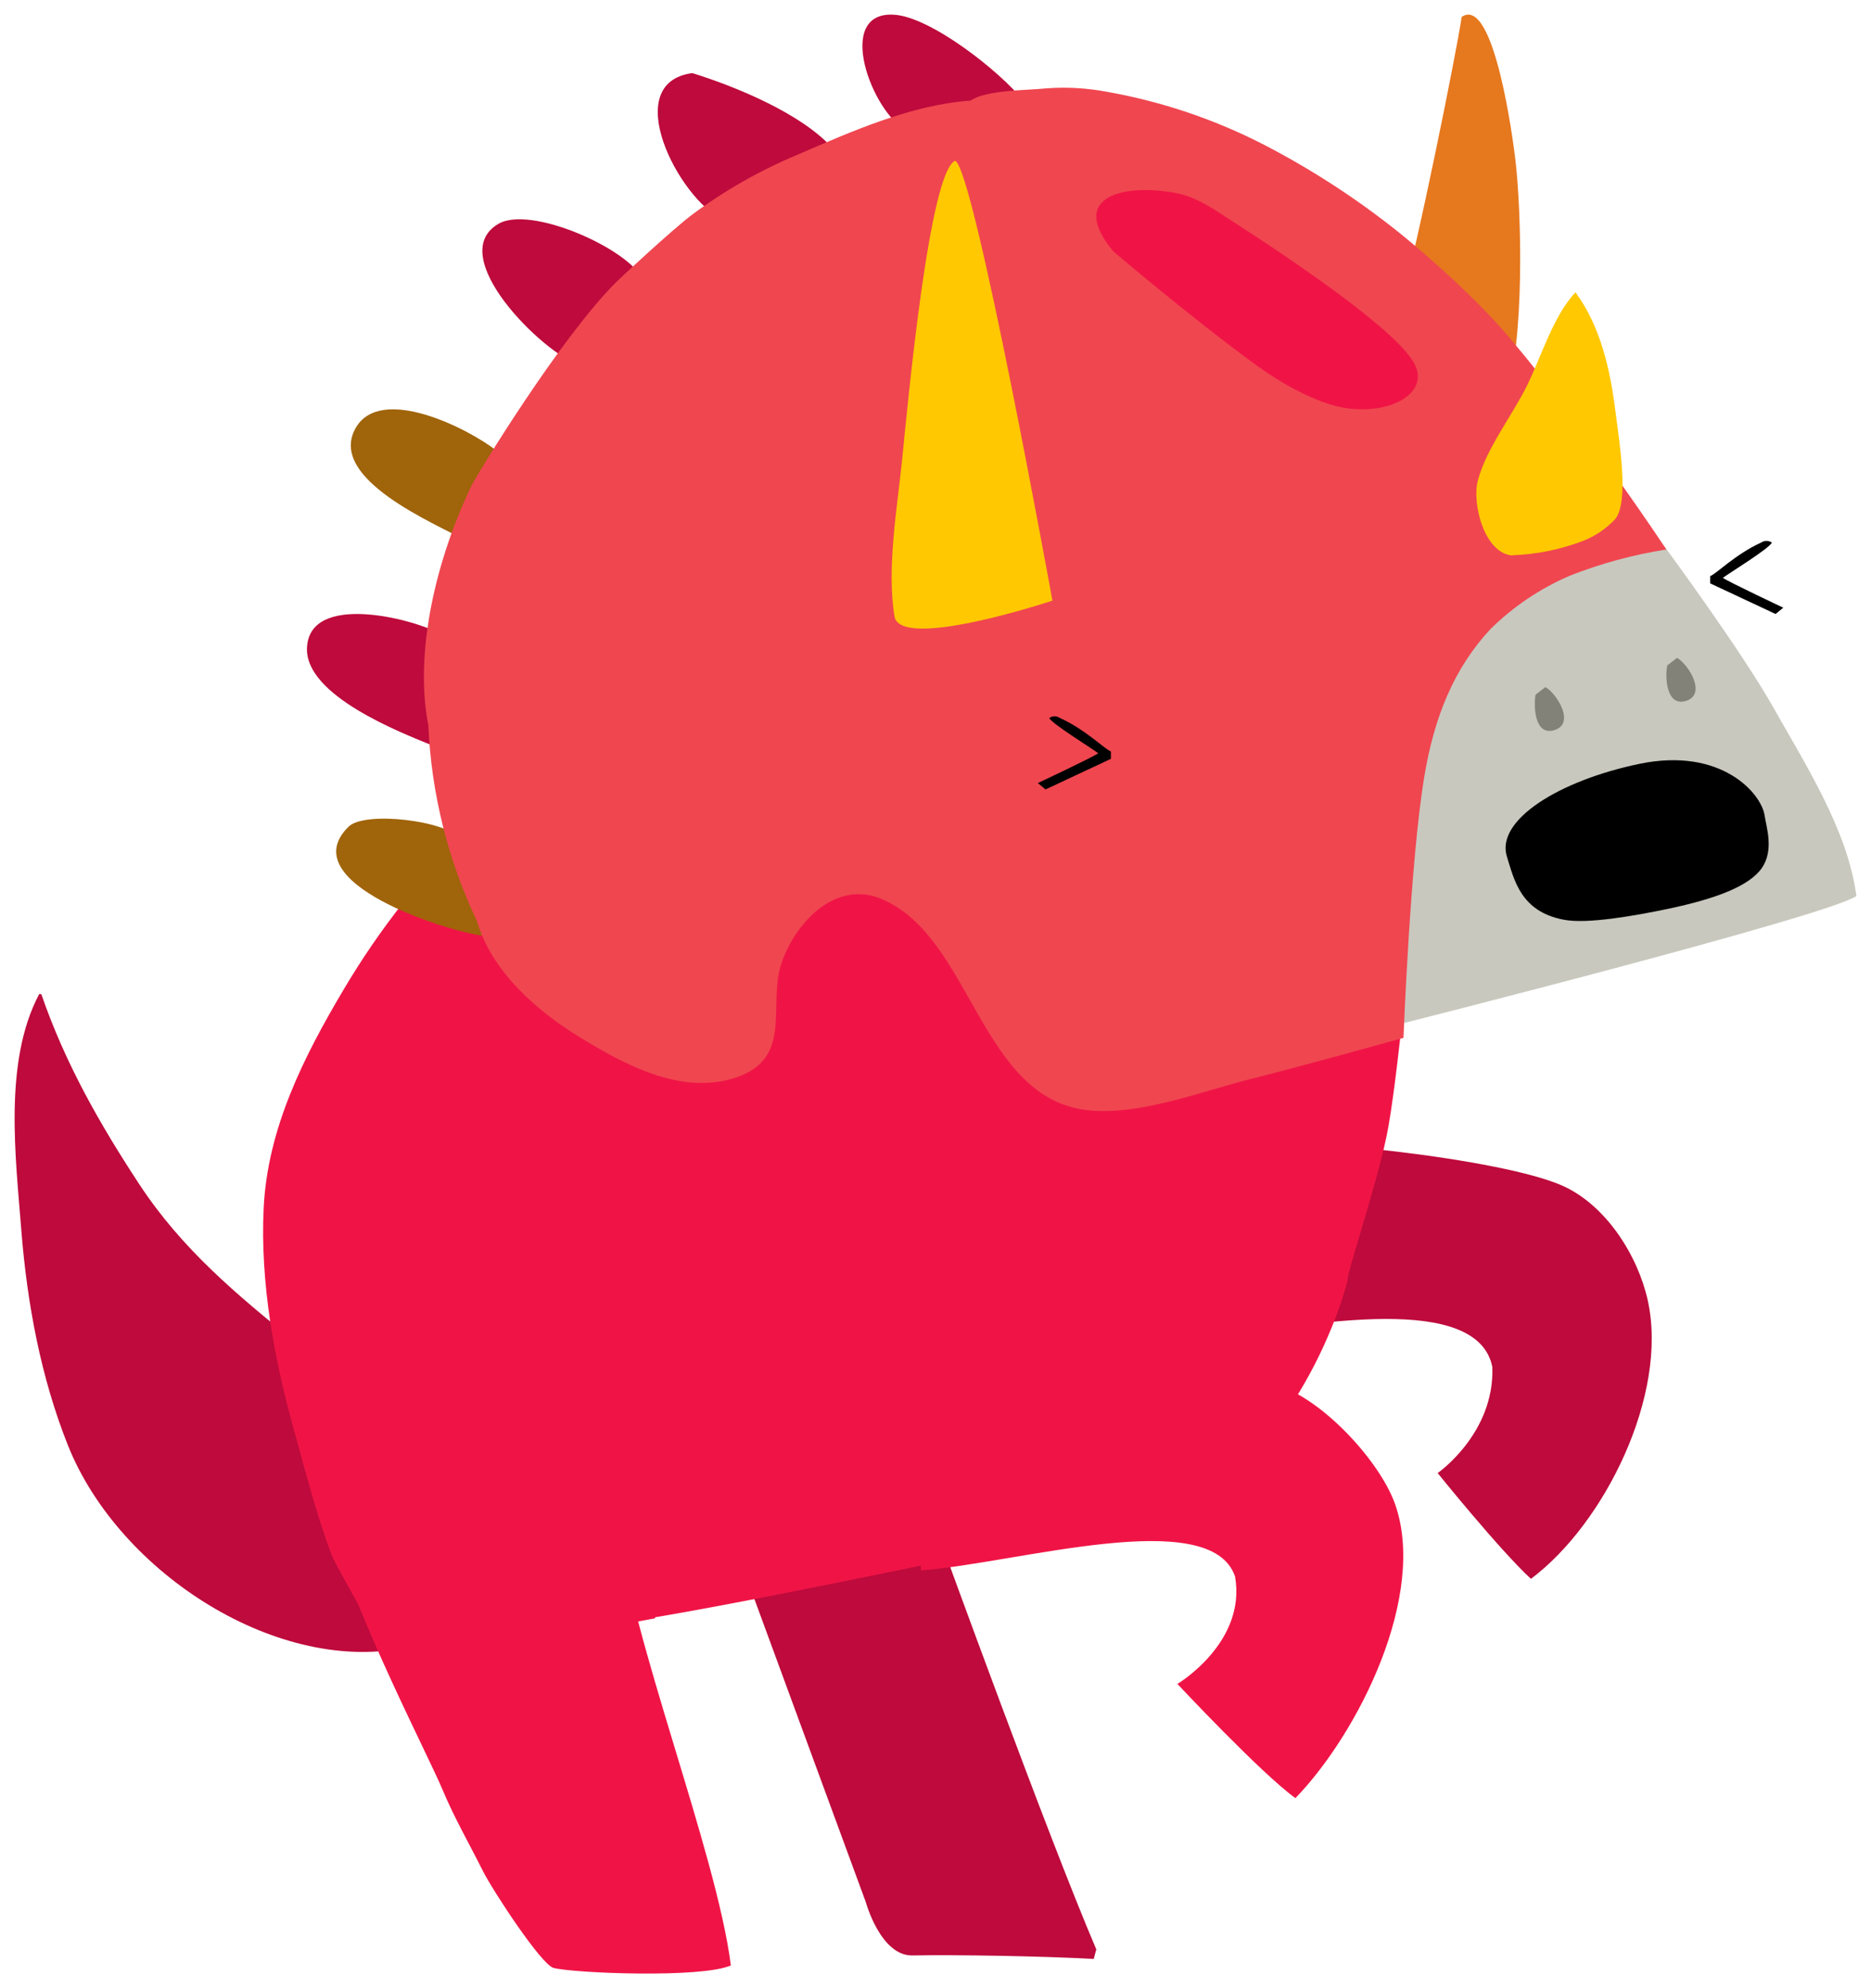 <svg version="1.1" width="128" height="136" viewBox="-1 -1 128 136" xmlns="http://www.w3.org/2000/svg" xmlns:xlink="http://www.w3.org/1999/xlink">
  <!-- Exported by Scratch - http://scratch.mit.edu/ -->
  <g id="ID0.07999758049845695">
    <g id="dinosaurs">
      <g id="triceratops-d">
        <g id="scratch_dinos02d">
          <path id="Shape" fill="#BE0A3C" stroke="none" stroke-width="1" d="M 26.526 93.284 C 24.037 92.683 21.608 91.867 19.269 90.847 C 15.182 87.556 11.439 84.432 8.534 80.015 C 5.794 75.845 3.445 71.705 1.825 67 L 1.680 67 C -0.779 71.648 0.075 78.192 0.466 83.238 C 0.858 88.166 1.801 93.243 3.649 97.872 C 7.172 106.686 18.200 113.670 27 111.649 L 26.526 93.284 Z "/>
          <path id="Shape" fill="#BE0A3C" stroke="none" stroke-width="1" d="M 74 132.345 L 73.824 133 C 70.265 132.802 64.389 132.705 61.418 132.760 C 59.237 132.798 58.227 129.100 58.227 129.100 L 49 104 L 63.391 104.504 C 63.391 104.504 70.704 124.645 74 132.345 Z "/>
          <path id="Shape" fill="#F01446" stroke="none" stroke-width="1" d="M 22 104.391 C 23.338 109.521 28.374 119.255 29.257 121.382 C 30.072 123.336 31.088 125.090 32.029 126.970 C 32.692 128.296 36.029 133.394 36.867 133.614 C 38.258 133.976 46.990 134.331 49 133.444 C 48.014 125.641 42.069 110.862 41.265 103 L 22 104.391 Z "/>
          <path id="Shape" fill="#BE0A3C" stroke="none" stroke-width="1" d="M 111.734 87.980 C 111.078 84.969 108.922 81.451 105.875 80.100 C 101.738 78.277 88.066 76.737 81 77.038 L 81.887 90.575 C 88.953 89.463 100.074 87.436 101.094 92.505 C 101.265 97.050 97.355 99.764 97.355 99.764 C 97.355 99.764 101.543 104.969 103.734 107 C 108.804 103.208 113.132 94.382 111.734 87.980 Z "/>
          <path id="Shape" fill="#F01446" stroke="none" stroke-width="1" d="M 87.033 53.136 C 82.850 50.767 74.710 45.280 66.657 46.079 C 66.657 46.079 51.424 48.885 46.664 49.391 C 37.908 50.322 34.394 53.760 34.394 53.760 C 32.195 54.570 27.963 58.988 26.586 60.741 C 25.098 62.629 23.737 64.613 22.514 66.681 C 19.784 71.278 17.303 76.187 17.039 81.629 C 16.790 86.724 17.762 92.048 19.146 96.942 C 19.910 99.725 20.644 102.562 21.650 105.277 C 21.883 105.908 23.787 109.273 25.971 113 L 43.827 109.696 C 43.822 109.674 43.816 109.652 43.808 109.631 C 53.290 108.026 68.707 104.619 76.881 103.106 C 85.056 101.592 89.881 91.618 91.200 86.572 C 91.021 86.393 93.388 79.511 93.992 76.028 C 94.424 73.537 94.867 69.316 94.867 69.316 C 94.867 69.316 96.664 58.585 87.033 53.136 Z "/>
          <path id="Shape" fill="#F01446" stroke="none" stroke-width="1" d="M 94.430 101.858 C 93.383 98.936 89.461 94.671 86.350 93.753 C 82.146 92.511 68.882 92.906 62.181 94.202 L 62 106.424 C 68.588 105.928 81.822 101.920 83.494 106.842 C 84.286 111.368 79.550 114.188 79.550 114.188 C 79.550 114.188 85.250 120.285 87.623 122 C 91.970 117.504 96.649 108.080 94.430 101.858 Z "/>
          <path id="Shape" fill="#BE0A3C" stroke="none" stroke-width="1" d="M 48.404 14 C 45.401 12.529 41.361 4.677 46.361 4 C 49.238 4.886 53.891 6.772 56 9.189 C 53.883 10.555 50.602 12.811 48.404 14 Z "/>
          <path id="Shape" fill="#A0640A" stroke="none" stroke-width="1" d="M 33 29.851 C 32.169 31.857 31.757 33.958 30.918 36 C 28.745 34.797 21.360 31.752 23.331 28.279 C 25.041 25.271 31.045 28.311 33 29.851 Z "/>
          <path id="Shape" fill="#BE0A3C" stroke="none" stroke-width="1" d="M 43 18.135 C 41.618 19.801 40.190 22.447 38.679 24 C 36.109 23.141 29.392 16.498 33.084 14.320 C 35.269 13.013 41.990 15.998 43 18.135 Z "/>
          <path id="Shape" fill="#BE0A3C" stroke="none" stroke-width="1" d="M 69 5.882 C 66.568 6.249 63.507 7.520 61.110 8 C 58.642 6.753 56.052 -0.230 60.142 0.006 C 62.639 0.126 67.428 3.891 69 5.882 Z "/>
          <path id="Shape" fill="#A0640A" stroke="none" stroke-width="1" d="M 32 63 C 29.715 62.739 18.921 59.390 22.854 55.542 C 23.964 54.457 29.641 55.126 30.561 56.441 C 31.072 57.181 31.675 61.844 32 63 Z "/>
          <path id="Shape" fill="#BE0A3C" stroke="none" stroke-width="1" d="M 28.595 50 C 26.358 49.088 19.865 46.572 20.002 43.318 C 20.163 39.492 27.251 41.336 29 42.302 C 28.504 44.833 28.368 47.427 28.595 50 Z "/>
          <path id="Shape" fill="#E6781E" stroke="none" stroke-width="1" d="M 102.027 26 C 99.889 23.951 97.086 21.025 95 19.015 C 95.811 16.524 98.610 2.788 98.998 0.157 C 101.235 -1.376 102.540 8.814 102.665 9.877 C 103.110 13.591 103.295 22.391 102.027 26 Z "/>
          <path id="Shape" fill="#C8C8BE" stroke="none" stroke-width="1" d="M 120.319 47.395 C 118.147 43.531 112.825 36.319 112.825 36.319 L 108.639 35 L 85 41.336 L 94.965 69 C 94.965 69 124.127 61.632 126 60.290 C 125.413 55.792 122.510 51.290 120.319 47.395 Z "/>
          <path id="Shape" fill="#F04650" stroke="none" stroke-width="1" d="M 94.715 14.911 C 91.871 12.633 88.811 10.639 85.579 8.957 C 82.183 7.195 78.540 5.958 74.775 5.288 C 73.376 5.018 71.947 4.937 70.526 5.048 C 69.293 5.181 66.468 5.139 65.398 5.882 C 61.325 6.164 57.213 8.012 53.498 9.608 C 50.941 10.680 48.525 12.060 46.303 13.719 C 45.043 14.667 41.483 17.970 41.160 18.290 C 37.296 22.142 31.585 31.540 31.262 32.214 C 28.875 37.167 27.310 43.571 28.304 48.634 C 28.508 53.281 29.645 57.840 31.646 62.040 C 32.613 65.426 35.742 68.166 38.628 69.929 C 41.693 71.808 45.598 73.945 49.314 72.718 C 53.372 71.377 51.442 67.712 52.504 64.764 C 53.483 62.032 56.193 59.194 59.300 60.489 C 65.554 63.099 66.023 74.337 73.636 74.966 C 77.188 75.255 81.227 73.640 84.631 72.790 C 88.034 71.941 95.016 69.994 95.016 69.994 C 95.016 69.994 95.469 58.009 96.432 52.169 C 97.106 48.066 98.469 44.706 100.970 42.028 C 102.530 40.491 104.362 39.257 106.372 38.390 C 108.508 37.545 110.731 36.941 113 36.588 C 113 36.588 107.731 28.588 102.341 22.187 C 99.508 18.812 95.218 15.311 94.715 14.911 Z "/>
          <path id="Shape" fill="#F01446" stroke="none" stroke-width="1" d="M 75.160 16.192 C 75.160 16.192 80.463 20.719 85.008 24.027 C 86.216 24.906 89.030 26.704 91.359 26.955 C 94.431 27.287 96.862 25.733 95.707 23.772 C 94.317 21.424 87.291 16.687 82.970 13.914 C 82.394 13.544 80.959 12.503 79.561 12.226 C 76.092 11.532 71.937 12.322 75.160 16.192 Z "/>
          <path id="Shape" fill="#000000" stroke="none" stroke-width="1" d="M 74.135 50.527 C 73.691 50.831 70 52.566 70 52.566 L 70.528 53 L 75 50.907 L 75 50.401 C 74.632 50.294 73.274 48.908 71.513 48.114 C 71.300 47.962 70.998 47.962 70.785 48.114 C 70.892 48.465 73.758 50.227 74.135 50.527 Z "/>
          <path id="Shape" fill="#000000" stroke="none" stroke-width="1" d="M 116.865 38.527 C 117.309 38.831 121 40.569 121 40.569 L 120.472 41 L 116 38.906 L 116 38.404 C 116.373 38.294 117.726 36.907 119.487 36.113 C 119.700 35.962 120.002 35.962 120.215 36.113 C 120.122 36.468 117.260 38.230 116.865 38.527 Z "/>
          <path id="Shape" fill="#FFC800" stroke="none" stroke-width="1" d="M 102.499 37 C 100.550 36.890 99.688 33.444 100.101 31.879 C 100.690 29.657 102.460 27.427 103.478 25.353 C 104.414 23.463 105.284 20.557 106.785 19 C 108.512 21.347 109.164 24.321 109.515 27.129 C 109.807 29.396 110.443 33.285 109.515 34.494 C 108.900 35.157 108.137 35.674 107.284 36.006 C 105.748 36.592 104.121 36.922 102.472 36.981 "/>
          <path id="Shape" fill="#FFC800" stroke="none" stroke-width="1" d="M 71 40.087 C 71 40.087 60.584 43.548 60.193 41.159 C 59.652 37.849 60.386 33.705 60.722 30.399 C 61.094 26.677 62.566 10.771 64.340 10 C 65.611 10.383 71 40.087 71 40.087 Z "/>
          <path id="Shape" fill="#000000" stroke="none" stroke-width="1" d="M 119.726 54.803 C 119.838 55.578 120.385 57.164 119.522 58.391 C 118.658 59.617 116.387 60.480 113.119 61.167 C 110.822 61.647 107.569 62.225 105.972 61.911 C 103.028 61.351 102.589 59.187 102.090 57.591 C 101.319 55.124 105.611 52.400 111.169 51.248 C 116.726 50.095 119.510 53.253 119.726 54.803 Z "/>
          <path id="Shape" fill="#828278" stroke="none" stroke-width="1" d="M 113.061 44.518 L 113.731 44 C 114.524 44.456 115.769 46.482 114.361 46.938 C 112.953 47.394 112.906 45.190 113.061 44.518 Z "/>
          <path id="Shape" fill="#828278" stroke="none" stroke-width="1" d="M 104.052 46.518 L 104.724 46 C 105.520 46.453 106.774 48.482 105.357 48.938 C 103.940 49.395 103.920 47.188 104.052 46.518 Z "/>
        </g>
      </g>
    </g>
  </g>
</svg>